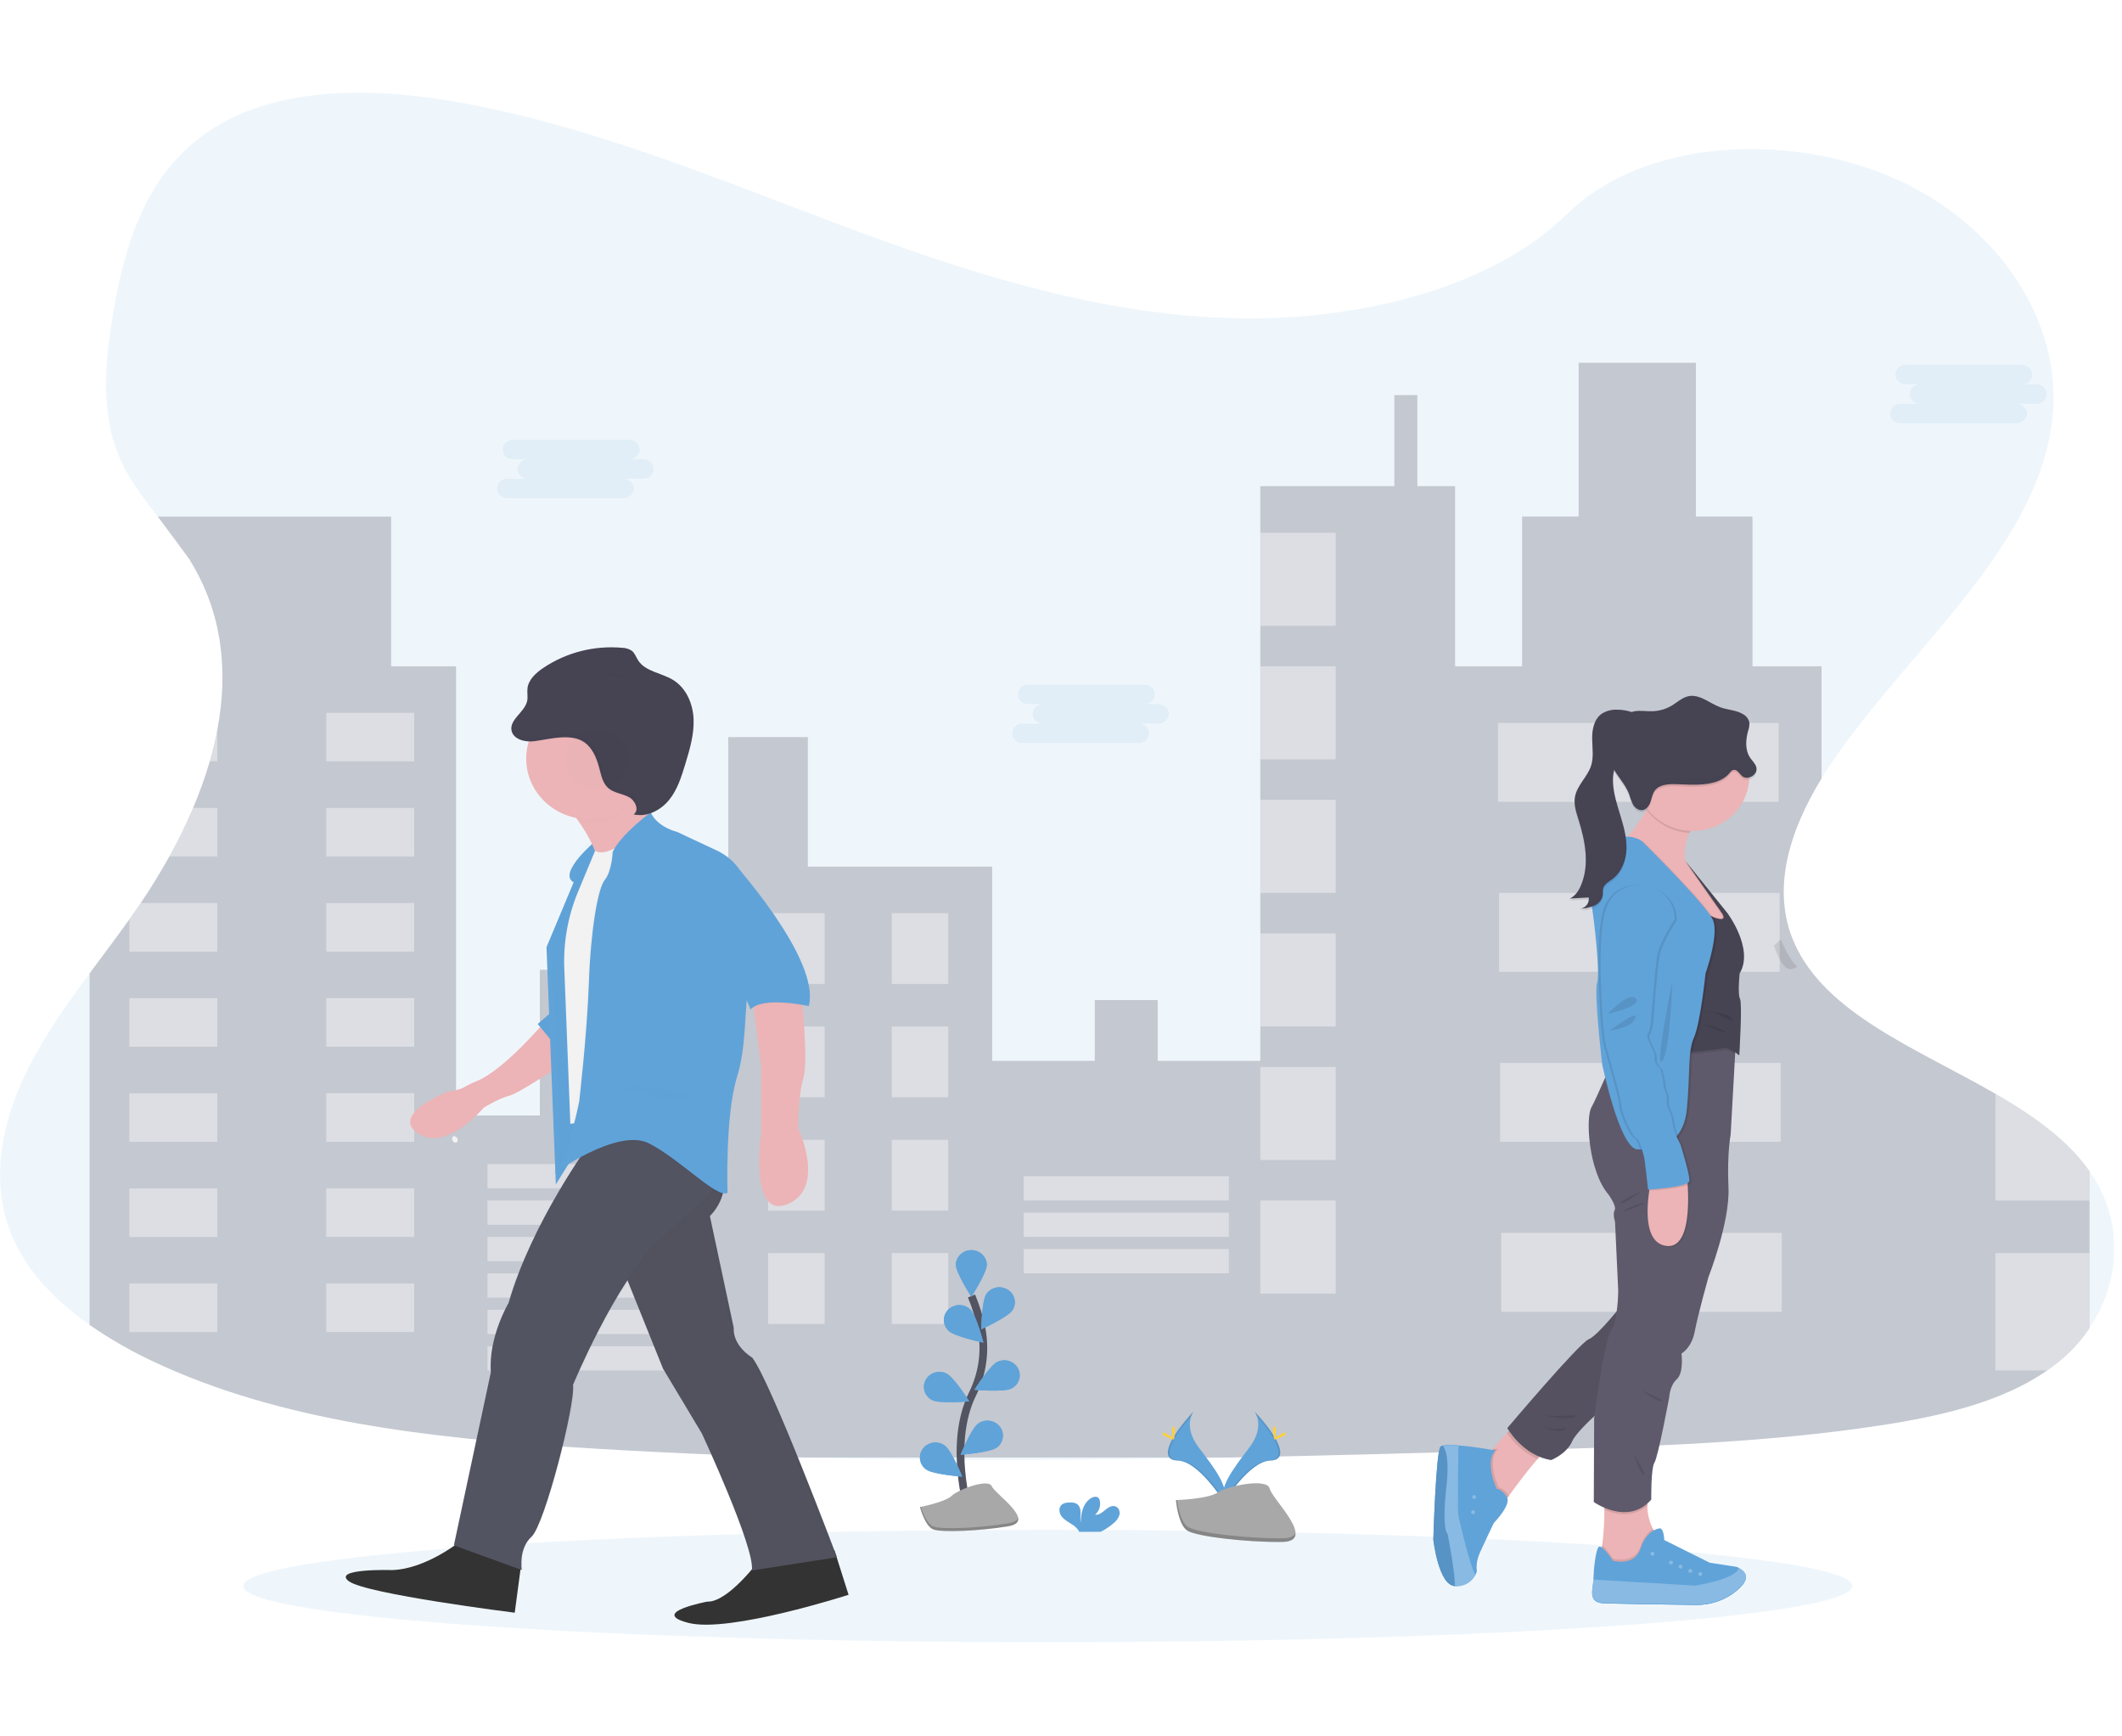 <svg width="550" height="450" viewBox="0 0 550 450" fill="none" xmlns="http://www.w3.org/2000/svg">
<path opacity="0.1" d="M271.576 425.603C386.745 425.603 480.108 419.081 480.108 411.036C480.108 402.991 386.745 396.469 271.576 396.469C156.406 396.469 63.043 402.991 63.043 411.036C63.043 419.081 156.406 425.603 271.576 425.603Z" fill="#60A3D9"/>
<path opacity="0.1" d="M541.597 344.164C539.326 347.543 536.538 350.57 533.33 353.143C532.447 353.848 531.531 354.533 530.601 355.173C518.689 363.439 502.739 367.071 487.244 369.425C457.161 373.993 426.45 374.883 395.868 375.754C370.121 376.495 344.359 377.236 318.601 377.728C281.785 378.441 244.965 378.654 208.206 377.728C188.113 377.218 168.035 376.319 147.973 375.031C110.75 372.571 72.567 368.225 40.163 353.046C34.233 350.308 28.567 347.068 23.23 343.363C14.43 337.168 7.184 329.671 3.309 320.794C-2.926 306.523 0.369 290.488 7.49 276.495C11.806 268.035 17.413 260.112 23.23 252.259C26.673 247.597 30.193 242.964 33.54 238.261C33.89 237.798 34.231 237.302 34.566 236.82C35.214 235.894 35.857 234.967 36.485 234.041C39.113 230.135 41.602 226.104 43.884 221.994C46.16 217.894 48.217 213.685 50.047 209.382C51.725 205.451 53.166 201.428 54.363 197.336C55.159 194.579 55.83 191.813 56.348 189.047C59.182 173.984 57.686 158.931 49.294 145.304C49.212 145.17 49.126 145.026 49.04 144.892L48.934 144.73C46.565 140.972 43.707 137.432 40.897 133.878C37.54 129.616 34.236 125.325 31.91 120.632C25.791 108.229 27.114 94.282 29.339 81.036C32.308 63.429 37.832 44.433 54.938 33.457C72.706 22.031 97.931 22.61 119.986 26.697C154.256 33.031 185.902 46.314 217.855 58.3C249.808 70.287 283.262 81.249 318.395 82.421C349.418 83.464 385.601 75.68 406.188 55.432C426.186 35.773 463.779 34.277 490.884 46.166C516.742 57.494 533.464 81.476 532.208 105.421C530.376 140.295 495.588 167.043 474.833 197.558C473.903 198.92 472.996 200.315 472.133 201.728C463.98 215.039 458.959 230.325 464.973 244.183C473.039 262.748 496.989 271.806 517.188 283.468C526.942 289.098 535.843 295.339 541.597 303.567C541.813 303.864 542.01 304.156 542.207 304.448C550.326 316.587 549.712 332.09 541.597 344.164Z" fill="#60A3D9"/>
<path opacity="0.3" d="M36.48 234.031C39.108 230.125 41.597 226.094 43.88 221.984C46.157 217.888 48.215 213.682 50.047 209.382C51.726 205.45 53.167 201.428 54.363 197.335C55.159 194.579 55.831 191.813 56.349 189.046C59.183 173.984 57.687 158.93 49.294 145.304C49.213 145.169 49.126 145.026 49.04 144.891L40.888 133.878H101.384V172.686H118.212V289.097H139.927V251.336H165.981V289.097H187.681V224.588H188.765V191.025H209.386V224.588H257.156V274.933H283.757V259.18H300.062V274.933H326.658V125.992H361.398V102.39H367.368V125.992H377.137V172.668H394.512V133.86H409.167V94.013H439.562V133.86H454.222V172.668H472.133V201.723C463.981 215.035 458.96 230.32 464.974 244.178C473.04 262.743 496.989 271.801 517.188 283.463C526.943 289.097 535.843 295.338 541.598 303.567V344.178C539.325 347.551 536.538 350.574 533.33 353.143C532.448 353.847 531.532 354.533 530.602 355.173C518.689 363.438 502.739 367.071 487.244 369.424C457.162 373.993 426.45 374.882 395.869 375.753C370.121 376.495 344.359 377.236 318.602 377.727H208.197C188.103 377.218 168.026 376.319 147.964 375.031C110.74 372.57 72.558 368.224 40.154 353.046C34.224 350.308 28.558 347.067 23.221 343.362V252.258C26.664 247.597 30.184 242.964 33.531 238.261L36.48 234.031Z" fill="#5E5A6B"/>
<path opacity="0.4" d="M56.329 189.028V197.317H54.363C55.14 194.56 55.802 191.794 56.329 189.028Z" fill="white"/>
<path opacity="0.4" d="M84.556 197.317H107.355V184.728H84.556V197.317Z" fill="white"/>
<path opacity="0.4" d="M56.33 209.382V221.966H43.861C46.144 217.876 48.208 213.676 50.047 209.382H56.33Z" fill="white"/>
<path opacity="0.4" d="M84.556 221.966H107.355V209.377H84.556V221.966Z" fill="white"/>
<path opacity="0.4" d="M36.48 234.026H56.329V246.615H33.531V238.261L36.48 234.026Z" fill="white"/>
<path opacity="0.4" d="M84.556 246.615H107.355V234.026H84.556V246.615Z" fill="white"/>
<path opacity="0.4" d="M56.329 258.68H33.531V271.269H56.329V258.68Z" fill="white"/>
<path opacity="0.4" d="M84.556 271.264H107.355V258.675H84.556V271.264Z" fill="white"/>
<path opacity="0.4" d="M56.329 283.329H33.531V295.918H56.329V283.329Z" fill="white"/>
<path opacity="0.4" d="M84.556 295.913H107.355V283.324H84.556V295.913Z" fill="white"/>
<path opacity="0.4" d="M56.329 307.978H33.531V320.567H56.329V307.978Z" fill="white"/>
<path opacity="0.4" d="M84.556 320.562H107.355V307.973H84.556V320.562Z" fill="white"/>
<path opacity="0.4" d="M56.329 332.627H33.531V345.216H56.329V332.627Z" fill="white"/>
<path opacity="0.4" d="M84.556 345.211H107.355V332.622H84.556V345.211Z" fill="white"/>
<path opacity="0.4" d="M179.553 301.681H126.355V307.973H179.553V301.681Z" fill="white"/>
<path opacity="0.4" d="M179.553 311.124H126.355V317.416H179.553V311.124Z" fill="white"/>
<path opacity="0.4" d="M179.553 320.562H126.355V326.854H179.553V320.562Z" fill="white"/>
<path opacity="0.4" d="M318.515 304.832H265.318V311.124H318.515V304.832Z" fill="white"/>
<path opacity="0.4" d="M318.515 314.27H265.318V320.562H318.515V314.27Z" fill="white"/>
<path opacity="0.4" d="M318.515 323.708H265.318V330H318.515V323.708Z" fill="white"/>
<path opacity="0.4" d="M179.553 330.005H126.355V336.297H179.553V330.005Z" fill="white"/>
<path opacity="0.4" d="M179.553 339.443H126.355V345.734H179.553V339.443Z" fill="white"/>
<path opacity="0.4" d="M179.553 348.885H126.355V355.177H179.553V348.885Z" fill="white"/>
<path opacity="0.4" d="M213.745 236.653H199.09V255.01H213.745V236.653Z" fill="white"/>
<path opacity="0.4" d="M231.12 255.006H245.775V236.649H231.12V255.006Z" fill="white"/>
<path opacity="0.4" d="M213.745 266.019H199.09V284.376H213.745V266.019Z" fill="white"/>
<path opacity="0.4" d="M231.12 284.376H245.775V266.019H231.12V284.376Z" fill="white"/>
<path opacity="0.4" d="M213.745 295.389H199.09V313.746H213.745V295.389Z" fill="white"/>
<path opacity="0.4" d="M231.12 313.746H245.775V295.389H231.12V313.746Z" fill="white"/>
<path opacity="0.4" d="M213.745 324.76H199.09V343.117H213.745V324.76Z" fill="white"/>
<path opacity="0.4" d="M231.12 343.117H245.775V324.76H231.12V343.117Z" fill="white"/>
<path opacity="0.4" d="M346.196 138.057H326.654V162.183H346.196V138.057Z" fill="white"/>
<path opacity="0.4" d="M346.196 172.668H326.654V196.793H346.196V172.668Z" fill="white"/>
<path opacity="0.4" d="M346.196 207.283H326.654V231.409H346.196V207.283Z" fill="white"/>
<path opacity="0.4" d="M346.196 241.898H326.654V266.024H346.196V241.898Z" fill="white"/>
<path opacity="0.4" d="M346.196 276.509H326.654V300.634H346.196V276.509Z" fill="white"/>
<path opacity="0.4" d="M346.196 311.124H326.654V335.249H346.196V311.124Z" fill="white"/>
<path opacity="0.4" d="M461.008 187.355H388.268V207.807H461.008V187.355Z" fill="white"/>
<path opacity="0.4" d="M461.276 231.409H388.536V251.86H461.276V231.409Z" fill="white"/>
<path opacity="0.4" d="M461.549 275.462H388.81V295.913H461.549V275.462Z" fill="white"/>
<path opacity="0.4" d="M461.818 319.515H389.078V339.966H461.818V319.515Z" fill="white"/>
<path opacity="0.4" d="M49.275 144.873V145.285C49.193 145.151 49.107 145.007 49.021 144.873H49.275Z" fill="white"/>
<path opacity="0.4" d="M541.598 303.567V311.138H517.188V283.477C526.942 289.097 535.843 295.338 541.598 303.567Z" fill="white"/>
<path opacity="0.4" d="M541.598 324.76V344.164C539.326 347.542 536.539 350.57 533.33 353.143C532.448 353.847 531.532 354.533 530.602 355.173H517.174V324.76H541.598Z" fill="white"/>
<path opacity="0.1" d="M166.897 119.01H163.161C163.854 119.01 164.519 118.744 165.009 118.27C165.499 117.797 165.775 117.154 165.775 116.485C165.775 115.815 165.499 115.173 165.009 114.699C164.519 114.226 163.854 113.96 163.161 113.96H132.906C132.212 113.96 131.548 114.226 131.057 114.699C130.567 115.173 130.292 115.815 130.292 116.485C130.292 117.154 130.567 117.797 131.057 118.27C131.548 118.744 132.212 119.01 132.906 119.01H136.641C135.967 119.038 135.33 119.316 134.863 119.787C134.396 120.258 134.135 120.885 134.135 121.537C134.135 122.19 134.396 122.817 134.863 123.287C135.33 123.758 135.967 124.037 136.641 124.065H131.414C130.721 124.065 130.056 124.331 129.566 124.804C129.076 125.278 128.801 125.92 128.801 126.59C128.801 127.26 129.076 127.902 129.566 128.375C130.056 128.849 130.721 129.115 131.414 129.115H161.665C162.358 129.115 163.023 128.849 163.513 128.375C164.003 127.902 164.279 127.26 164.279 126.59C164.279 125.92 164.003 125.278 163.513 124.804C163.023 124.331 162.358 124.065 161.665 124.065H166.897C167.571 124.037 168.209 123.758 168.676 123.287C169.143 122.817 169.403 122.19 169.403 121.537C169.403 120.885 169.143 120.258 168.676 119.787C168.209 119.316 167.571 119.038 166.897 119.01Z" fill="#60A3D9"/>
<path opacity="0.1" d="M300.431 182.467H296.695C297.388 182.467 298.053 182.201 298.543 181.728C299.033 181.254 299.309 180.612 299.309 179.942C299.309 179.272 299.033 178.63 298.543 178.157C298.053 177.683 297.388 177.417 296.695 177.417H266.44C265.746 177.417 265.082 177.683 264.591 178.157C264.101 178.63 263.826 179.272 263.826 179.942C263.826 180.612 264.101 181.254 264.591 181.728C265.082 182.201 265.746 182.467 266.44 182.467H270.166C269.491 182.495 268.854 182.774 268.387 183.245C267.92 183.716 267.659 184.343 267.659 184.995C267.659 185.647 267.92 186.274 268.387 186.745C268.854 187.216 269.491 187.494 270.166 187.522H264.939C264.595 187.522 264.255 187.587 263.938 187.714C263.621 187.841 263.333 188.027 263.09 188.262C262.848 188.496 262.655 188.775 262.524 189.081C262.393 189.387 262.325 189.716 262.325 190.047C262.325 190.379 262.393 190.707 262.524 191.014C262.655 191.32 262.848 191.598 263.09 191.833C263.333 192.067 263.621 192.253 263.938 192.38C264.255 192.507 264.595 192.572 264.939 192.572H295.199C295.892 192.572 296.557 192.306 297.047 191.833C297.537 191.359 297.813 190.717 297.813 190.047C297.813 189.378 297.537 188.735 297.047 188.262C296.557 187.788 295.892 187.522 295.199 187.522H300.431C301.105 187.494 301.743 187.216 302.21 186.745C302.677 186.274 302.937 185.647 302.937 184.995C302.937 184.343 302.677 183.716 302.21 183.245C301.743 182.774 301.105 182.495 300.431 182.467Z" fill="#60A3D9"/>
<path opacity="0.1" d="M527.873 99.606H524.137C524.83 99.606 525.495 99.34 525.985 98.866C526.475 98.393 526.751 97.75 526.751 97.081C526.751 96.411 526.475 95.769 525.985 95.295C525.495 94.822 524.83 94.555 524.137 94.555H493.882C493.188 94.555 492.524 94.822 492.034 95.295C491.543 95.769 491.268 96.411 491.268 97.081C491.268 97.75 491.543 98.393 492.034 98.866C492.524 99.34 493.188 99.606 493.882 99.606H497.617C496.924 99.606 496.259 99.872 495.769 100.345C495.279 100.819 495.004 101.461 495.004 102.131C495.004 102.801 495.279 103.443 495.769 103.916C496.259 104.39 496.924 104.656 497.617 104.656H492.39C491.716 104.684 491.079 104.962 490.612 105.433C490.144 105.904 489.884 106.531 489.884 107.183C489.884 107.836 490.144 108.463 490.612 108.934C491.079 109.405 491.716 109.683 492.39 109.711H522.641C522.994 109.726 523.346 109.671 523.677 109.551C524.007 109.43 524.309 109.246 524.564 109.01C524.82 108.774 525.023 108.49 525.161 108.177C525.3 107.863 525.371 107.525 525.371 107.183C525.371 106.842 525.3 106.504 525.161 106.19C525.023 105.876 524.82 105.593 524.564 105.357C524.309 105.121 524.007 104.937 523.677 104.816C523.346 104.696 522.994 104.641 522.641 104.656H527.873C528.566 104.656 529.231 104.39 529.721 103.916C530.211 103.443 530.487 102.801 530.487 102.131C530.487 101.461 530.211 100.819 529.721 100.345C529.231 99.872 528.566 99.606 527.873 99.606Z" fill="#60A3D9"/>
<path d="M429.86 398.484L421.108 407.612C421.108 407.612 413.008 407.7 414.595 403.382C414.907 402.447 415.132 401.487 415.267 400.514C415.668 397.44 415.859 394.345 415.837 391.247C415.837 389.222 415.804 387.805 415.804 387.805C415.804 387.805 428.555 382.407 427.251 388.027C427.083 388.743 426.993 389.475 426.982 390.209C426.973 392.29 427.466 394.344 428.421 396.209C428.823 397.011 429.305 397.773 429.86 398.484Z" fill="#ECB4B6"/>
<path opacity="0.1" d="M429.86 398.484L421.108 407.612C421.108 407.612 413.008 407.7 414.595 403.382C414.907 402.447 415.132 401.487 415.267 400.514C416.422 401.375 418.087 403.924 418.087 403.924C418.087 403.924 423.669 405.499 425.203 400.778C426.066 398.137 427.419 396.83 428.45 396.191C428.842 396.998 429.314 397.766 429.86 398.484Z" fill="black"/>
<path d="M450.16 412.231C447.196 414.687 443.402 416.006 439.499 415.938C432.282 415.836 418.791 415.632 415.66 415.507C411.469 415.331 412.859 411.875 412.994 409.484C412.994 409.4 412.994 409.322 412.994 409.243C413.042 406.861 413.555 401.691 414.375 400.903C415.195 400.115 418.072 404.498 418.072 404.498C418.072 404.498 423.654 406.074 425.189 401.352C426.723 396.631 429.86 396.145 429.86 396.145C431.298 395.551 431.351 399.11 431.351 399.11L443.172 405.003L450.107 406.06C450.332 406.157 450.534 406.259 450.726 406.356C453.838 408.034 452.457 410.313 450.16 412.231Z" fill="#60A3D9"/>
<path opacity="0.25" d="M428.316 403.159C428.599 403.159 428.829 402.937 428.829 402.664C428.829 402.39 428.599 402.168 428.316 402.168C428.032 402.168 427.803 402.39 427.803 402.664C427.803 402.937 428.032 403.159 428.316 403.159Z" fill="white"/>
<path opacity="0.25" d="M433.111 405.453C433.395 405.453 433.624 405.231 433.624 404.957C433.624 404.683 433.395 404.461 433.111 404.461C432.828 404.461 432.598 404.683 432.598 404.957C432.598 405.231 432.828 405.453 433.111 405.453Z" fill="white"/>
<path opacity="0.25" d="M435.582 406.523C435.865 406.523 436.095 406.301 436.095 406.027C436.095 405.754 435.865 405.532 435.582 405.532C435.298 405.532 435.068 405.754 435.068 406.027C435.068 406.301 435.298 406.523 435.582 406.523Z" fill="white"/>
<path opacity="0.25" d="M440.698 408.423C440.982 408.423 441.211 408.201 441.211 407.927C441.211 407.653 440.982 407.431 440.698 407.431C440.415 407.431 440.185 407.653 440.185 407.927C440.185 408.201 440.415 408.423 440.698 408.423Z" fill="white"/>
<path opacity="0.25" d="M438.094 407.612C438.378 407.612 438.607 407.39 438.607 407.116C438.607 406.842 438.378 406.62 438.094 406.62C437.811 406.62 437.581 406.842 437.581 407.116C437.581 407.39 437.811 407.612 438.094 407.612Z" fill="white"/>
<path d="M450.16 412.231C447.196 414.687 443.402 416.006 439.499 415.938C432.282 415.836 418.791 415.632 415.66 415.507C411.469 415.331 412.859 411.874 412.994 409.484L439.302 411.059C439.302 411.059 450.078 409.479 450.721 406.379C453.838 408.033 452.457 410.313 450.16 412.231Z" fill="#60A3D9"/>
<path opacity="0.25" d="M450.16 412.129C447.192 414.575 443.399 415.884 439.499 415.808C432.282 415.706 418.791 415.507 415.66 415.377C411.469 415.201 412.859 411.745 412.994 409.354L439.302 410.925C439.302 410.925 450.078 409.345 450.721 406.245C453.838 407.932 452.457 410.211 450.16 412.129Z" fill="white"/>
<path d="M401.182 375.55C400.213 376.311 399.328 377.166 398.54 378.102C395.931 381.035 392.703 385.423 391.102 387.642C390.483 388.504 390.104 389.032 390.104 389.032L386.613 388.532C386.613 388.532 382.844 382.972 382.892 382.824C382.94 382.676 385.87 376.708 385.87 376.708L387.006 375.424L390.584 371.384L392.2 369.559C392.2 369.559 404.347 373.344 401.182 375.55Z" fill="#ECB4B6"/>
<path opacity="0.1" d="M391.102 387.643C390.483 388.504 390.104 389.033 390.104 389.033L386.613 388.532C386.613 388.532 382.844 382.972 382.892 382.824C382.94 382.676 385.87 376.708 385.87 376.708L387.006 375.425L387.38 375.489H388.263C385.146 378.635 388.498 385.562 388.498 385.562C388.498 385.562 389.946 385.701 391.102 387.643Z" fill="black"/>
<path d="M387.179 394.699C387.179 394.699 384.848 399.555 383.592 402.344C382.335 405.133 382.801 407.158 382.801 407.158C382.712 407.519 382.578 407.869 382.403 408.2C381.955 409.057 381.276 409.781 380.436 410.294C379.597 410.807 378.629 411.091 377.636 411.115C377.561 411.122 377.485 411.122 377.41 411.115C373.185 411.008 371.833 399.105 371.833 399.105C371.833 399.105 372.48 376.444 373.694 375.012C373.859 374.848 374.074 374.738 374.308 374.697C375.541 374.491 376.8 374.458 378.043 374.6C381.88 374.864 386.819 375.777 386.819 375.777H387.702C384.585 378.923 387.932 385.849 387.932 385.849C387.932 385.849 389.423 385.984 390.589 388.008C391.754 390.033 387.179 394.699 387.179 394.699Z" fill="#60A3D9"/>
<path opacity="0.25" d="M382.072 388.453C382.355 388.453 382.585 388.231 382.585 387.958C382.585 387.684 382.355 387.462 382.072 387.462C381.788 387.462 381.559 387.684 381.559 387.958C381.559 388.231 381.788 388.453 382.072 388.453Z" fill="white"/>
<path opacity="0.25" d="M381.817 392.378C382.101 392.378 382.33 392.156 382.33 391.882C382.33 391.608 382.101 391.386 381.817 391.386C381.534 391.386 381.304 391.608 381.304 391.882C381.304 392.156 381.534 392.378 381.817 392.378Z" fill="white"/>
<path d="M382.072 408.117C381.496 409.215 380.153 410.823 377.305 411.031H377.108C372.864 410.925 371.512 399.022 371.512 399.022C371.512 399.022 372.164 376.36 373.372 374.929C373.539 374.765 373.753 374.655 373.986 374.614C375.222 374.408 376.482 374.375 377.727 374.516C377.655 378.584 377.458 391.465 377.727 392.744C377.995 394.022 380.384 404.688 382.072 408.117Z" fill="#60A3D9"/>
<path opacity="0.25" d="M382.383 408.2C381.936 409.058 381.257 409.781 380.417 410.295C379.578 410.808 378.61 411.091 377.616 411.115C377.541 411.122 377.466 411.122 377.391 411.115C373.147 411.008 371.799 399.105 371.799 399.105C371.799 399.105 372.452 376.444 373.66 375.012C373.826 374.849 374.041 374.739 374.274 374.697C375.509 374.491 376.769 374.458 378.014 374.6C377.943 378.668 377.741 391.548 378.014 392.827C378.288 394.106 380.69 404.772 382.383 408.2Z" fill="white"/>
<path d="M377.108 411.031C372.864 410.925 371.512 399.022 371.512 399.022C371.512 399.022 372.164 376.361 373.372 374.929C373.539 374.765 373.753 374.655 373.986 374.614C374.878 375.893 375.66 378.723 374.945 384.955C373.622 396.761 375.219 397.502 375.219 397.502C375.219 397.502 377.18 407.51 377.108 411.031Z" fill="#60A3D9"/>
<path opacity="0.1" d="M377.051 411.031C372.792 410.925 371.454 399.013 371.454 399.013C371.454 399.013 372.106 376.351 373.315 374.92C373.481 374.756 373.695 374.646 373.929 374.604C374.821 375.883 375.598 378.714 374.888 384.946C373.564 396.752 375.161 397.493 375.161 397.493C375.161 397.493 377.147 407.51 377.051 411.031Z" fill="black"/>
<path opacity="0.1" d="M465.909 250.521C465.353 250.854 464.736 251.081 464.091 251.188C461.693 251.253 459.775 245.049 459.775 245.049C459.775 245.049 460.451 244.386 461.525 243.46C462.269 245.155 464.412 249.682 465.909 250.521Z" fill="black"/>
<path opacity="0.1" d="M401.182 375.55C400.213 376.311 399.328 377.166 398.54 378.103C394.334 376.397 391.615 372.923 390.584 371.394L392.2 369.568C392.2 369.568 404.347 373.344 401.182 375.55Z" fill="black"/>
<path d="M421.103 337.279C421.103 337.279 414.274 346.082 411.78 347.083C409.287 348.084 390.68 370.106 390.68 370.106C390.68 370.106 394.67 377.236 402.045 378.381C402.045 378.381 406.05 376.852 407.536 373.437C409.023 370.022 420.748 360.394 420.748 360.394L421.103 337.279Z" fill="#5E5A6B"/>
<path opacity="0.1" d="M421.103 337.279C421.103 337.279 414.274 346.082 411.78 347.083C409.287 348.084 390.68 370.106 390.68 370.106C390.68 370.106 394.67 377.236 402.045 378.381C402.045 378.381 406.05 376.852 407.536 373.437C409.023 370.022 420.748 360.394 420.748 360.394L421.103 337.279Z" fill="black"/>
<path opacity="0.1" d="M400.415 366.802C402.487 367.015 404.577 367.015 406.649 366.802C410.332 366.464 407.537 368.623 400.415 366.802Z" fill="black"/>
<path opacity="0.1" d="M398.741 369.095C398.741 369.095 403.628 371.792 405.513 370.444C407.397 369.095 403.695 371.746 398.741 369.095Z" fill="black"/>
<path opacity="0.1" d="M427.246 388.05C427.081 388.759 426.993 389.483 426.983 390.209C423.208 393.518 418.667 392.498 415.828 391.289C415.828 389.264 415.794 387.846 415.794 387.846C415.794 387.846 428.551 382.43 427.246 388.05Z" fill="black"/>
<path d="M449.867 270.726L449.728 273.215L448.563 294.111C448.563 294.111 447.604 298.786 448.002 307.779C448.4 316.772 442.808 330.982 442.808 330.982C442.808 330.982 440.108 340.61 439.269 345.016C438.43 349.423 435.826 350.771 435.826 350.771C435.826 350.771 436.478 355.719 434.617 357.424C432.756 359.129 432.665 362.011 432.665 362.011C432.665 362.011 429.788 377.482 428.829 379.011C427.87 380.54 427.989 388.634 427.989 388.634C421.937 395.561 413.094 389.264 413.094 389.264L413.185 367.59C413.185 367.59 415.703 347.625 417.564 344.836C419.424 342.046 419.424 334.402 419.424 334.402L418.595 316.596C418.595 316.596 417.933 314.705 418.504 313.626C419.074 312.546 416.912 309.59 416.912 309.59C411.699 303.474 410.955 289.714 412.466 287.012C413.977 284.311 418.504 273.525 418.504 273.525L424.738 270.013L435.993 270.337L449.867 270.726Z" fill="#5E5A6B"/>
<path opacity="0.1" d="M423.386 376.717C423.386 376.717 424.858 381.642 426.043 382.18C427.227 382.717 423.386 376.717 423.386 376.717Z" fill="black"/>
<path opacity="0.1" d="M425.41 360.325C425.41 360.325 429.246 363.234 430.824 363.225C432.402 363.216 425.41 360.325 425.41 360.325Z" fill="black"/>
<path d="M448.381 238.572V244.507L444.324 242.82L440.281 241.134L431.486 232.771C431.486 232.771 424.527 228.401 420.801 224.431C418.672 222.16 417.598 220.015 419.478 218.871C420.383 218.295 421.201 217.601 421.909 216.809C423.782 214.678 425.411 212.357 426.767 209.887L426.94 209.586C428.752 206.37 429.947 203.627 429.947 203.627C429.947 203.627 435.049 205.207 438.334 207.445C438.598 207.621 438.847 207.807 439.087 207.997C440.919 209.447 441.825 211.124 440.142 212.801C439.707 213.236 439.304 213.7 438.938 214.191C438.666 214.554 438.417 214.933 438.195 215.326C438.094 215.502 437.998 215.679 437.907 215.85C436.777 218.084 436.387 220.599 436.79 223.055L448.381 238.572Z" fill="#ECB4B6"/>
<path opacity="0.1" d="M440.142 212.806C439.706 213.241 439.304 213.705 438.938 214.196C438.665 214.559 438.417 214.938 438.195 215.331C438.094 215.507 437.998 215.683 437.907 215.855C435.755 215.74 433.656 215.167 431.76 214.177C429.864 213.187 428.218 211.804 426.939 210.128C426.875 210.051 426.818 209.972 426.767 209.892L426.939 209.59C428.752 206.375 429.946 203.632 429.946 203.632C429.946 203.632 435.049 205.212 438.334 207.45C438.597 207.626 438.847 207.811 439.087 208.001C440.918 209.451 441.849 211.129 440.142 212.806Z" fill="black"/>
<path d="M453.392 201.172C453.396 203.033 453.019 204.876 452.283 206.596C451.547 208.315 450.468 209.878 449.106 211.194C447.744 212.51 446.126 213.553 444.346 214.264C442.566 214.974 440.658 215.339 438.732 215.336H438.67C438.512 215.336 438.349 215.336 438.19 215.336C435.385 215.236 432.668 214.359 430.362 212.811C428.057 211.263 426.261 209.108 425.186 206.601C424.112 204.095 423.805 201.344 424.302 198.674C424.799 196.004 426.079 193.529 427.99 191.541C429.9 189.554 432.362 188.139 435.081 187.463C437.8 186.788 440.663 186.881 443.329 187.732C445.995 188.583 448.352 190.156 450.12 192.263C451.887 194.37 452.992 196.924 453.301 199.62C453.361 200.135 453.391 200.653 453.392 201.172Z" fill="#ECB4B6"/>
<path opacity="0.1" d="M440.655 236.19C440.655 236.19 448.04 240.216 446.146 236.82L436.511 223.059L447.45 236.639C447.45 236.639 454.433 245.906 450.615 252.286C450.615 252.286 450.054 257.596 450.706 258.851C451.359 260.107 450.519 273.516 450.519 273.516C450.519 273.516 447.915 271.199 446.52 271.625C445.124 272.052 435.255 272.886 435.255 272.886L440.655 236.19Z" fill="black"/>
<path opacity="0.1" d="M449.867 270.726L449.728 273.215C448.846 272.594 447.613 271.899 446.798 272.163C445.403 272.626 435.533 273.423 435.533 273.423L435.989 270.328L449.867 270.726Z" fill="black"/>
<path d="M440.933 236.19C440.933 236.19 448.318 240.216 446.424 236.82L436.79 223.059L447.728 236.639C447.728 236.639 454.711 245.906 450.894 252.286C450.894 252.286 450.337 257.596 450.985 258.851C451.632 260.107 450.802 273.516 450.802 273.516C450.802 273.516 448.194 271.199 446.798 271.625C445.403 272.052 435.533 272.886 435.533 272.886L440.933 236.19Z" fill="#464353"/>
<path opacity="0.1" d="M444.88 243.089C444.448 247.412 442.607 252.555 442.607 252.555C442.607 252.555 441.307 265.329 439.629 269.109C437.95 272.89 438.698 278.103 437.768 287.726C437.432 291.187 436.277 293.568 434.718 295.176C432.157 297.817 428.484 298.369 425.606 298.206C425.371 298.206 425.127 298.179 424.921 298.155C420.264 297.692 415.809 276.032 415.809 276.032C415.809 276.032 413.67 257.596 414.505 255.075C415.339 252.555 413.67 238.168 413.109 235.018C412.754 233.026 413.824 229.764 414.648 227.646C415.128 226.418 415.531 225.575 415.531 225.575C415.531 225.575 417.113 220.72 419.717 218.204C420.076 217.847 420.506 217.564 420.981 217.372C421.455 217.179 421.965 217.081 422.48 217.082C423.705 217.126 424.895 217.486 425.928 218.125L426.048 218.204C426.048 218.204 442.99 234.93 444.573 238.799C445.005 239.873 445.048 241.421 444.88 243.089Z" fill="black"/>
<path d="M444.324 242.82C443.892 247.143 442.051 252.286 442.051 252.286C442.051 252.286 440.746 265.06 439.073 268.836C437.399 272.612 438.113 277.829 437.212 287.453C436.876 290.918 435.72 293.3 434.162 294.908C431.596 297.549 427.928 298.1 425.05 297.938L424.369 297.887C419.713 297.423 415.258 275.763 415.258 275.763C415.258 275.763 413.119 257.322 413.958 254.807C414.797 252.291 413.119 237.9 412.562 234.749C412.207 232.757 413.272 229.495 414.102 227.373C414.581 226.15 414.979 225.306 414.979 225.306C414.979 225.306 416.562 220.451 419.171 217.93C419.53 217.575 419.959 217.294 420.432 217.102C420.906 216.91 421.415 216.812 421.928 216.814C423.155 216.857 424.347 217.217 425.381 217.856L425.501 217.93C425.501 217.93 442.444 234.661 444.022 238.525C444.444 239.628 444.492 241.152 444.324 242.82Z" fill="#60A3D9"/>
<path opacity="0.1" d="M425.343 308.664C425.343 308.664 421.506 311.967 420.173 311.833C418.84 311.699 425.343 308.664 425.343 308.664Z" fill="black"/>
<path opacity="0.1" d="M426.364 311.833C426.364 311.833 422.316 313.649 421.089 313.918C419.861 314.187 424.8 311.365 426.364 311.833Z" fill="black"/>
<path opacity="0.1" d="M442.026 262.183C442.026 262.183 448.03 262.248 448.937 264.068C449.843 265.889 443.983 261.441 442.026 262.183Z" fill="black"/>
<path opacity="0.1" d="M441.188 265.352C441.188 265.352 445.796 266.279 447.192 267.377C448.587 268.475 441.188 265.352 441.188 265.352Z" fill="black"/>
<path opacity="0.1" d="M433.442 254.357C433.442 254.357 432.886 272.635 430.824 274.998C428.762 277.361 433.442 254.357 433.442 254.357Z" fill="black"/>
<path opacity="0.1" d="M428.273 306.027C428.273 306.027 424.436 322.146 432.152 323.17C439.868 324.194 437.49 304.823 437.49 304.823L428.273 306.027Z" fill="black"/>
<path d="M427.994 305.754C427.994 305.754 424.158 321.878 431.869 322.897C439.581 323.916 437.212 304.549 437.212 304.549L427.994 305.754Z" fill="#ECB4B6"/>
<path opacity="0.1" d="M434.594 238.08C434.196 228.392 420.164 226.391 416.888 235.555C416.864 235.615 416.845 235.676 416.821 235.741C414.682 241.945 415.612 257.656 415.612 257.656C415.612 257.656 415.891 268.206 416.917 271.713C417.943 275.221 420.825 285.293 420.825 286.915C420.825 288.537 423.501 294.741 424.628 295.19C425.755 295.64 426.326 299.147 426.599 299.777C426.873 300.407 427.717 308.58 427.717 308.58C427.717 308.58 438.233 307.95 438.42 306.333C438.607 304.716 436.095 296.807 436.095 296.807C436.095 296.807 434.239 293.564 434.004 290.96C433.769 288.356 432.277 287.184 432.565 285.4C432.853 283.616 431.726 282.699 431.726 281.531C431.726 280.364 430.891 277.213 430.891 277.213C430.891 277.213 429.122 275.865 429.4 274.248C429.678 272.631 426.887 269.392 427.63 268.224C428.374 267.057 428.561 264.18 428.561 264.18C428.561 264.18 429.491 251.206 430.143 247.718C430.795 244.229 434.613 238.548 434.613 238.548C434.613 238.548 434.603 238.368 434.594 238.08Z" fill="black"/>
<path opacity="0.1" d="M434.176 294.908C431.611 297.548 427.942 298.1 425.065 297.938C424.734 296.71 424.244 295.204 423.53 294.917C422.403 294.453 419.727 288.263 419.727 286.646C419.727 285.029 416.85 274.952 415.819 271.445C414.788 267.937 414.514 257.387 414.514 257.387C414.514 257.387 413.555 241.676 415.708 235.458C415.708 235.393 415.747 235.333 415.771 235.268C419.046 226.103 433.078 228.11 433.476 237.798C433.476 238.085 433.476 238.261 433.476 238.261C433.476 238.261 429.64 243.928 429.011 247.435C428.383 250.942 427.424 263.892 427.424 263.892C427.424 263.892 427.237 266.774 426.494 267.942C425.75 269.109 428.541 272.348 428.263 273.965C427.985 275.582 429.75 276.93 429.75 276.93C429.75 276.93 430.589 280.076 430.589 281.249C430.589 282.421 431.706 283.315 431.428 285.117C431.15 286.92 432.642 288.083 432.867 290.677C433.078 292.144 433.519 293.57 434.176 294.908Z" fill="black"/>
<path d="M434.032 237.812C433.634 228.123 419.607 226.117 416.331 235.282C416.331 235.347 416.284 235.407 416.264 235.472C414.126 241.676 415.056 257.387 415.056 257.387C415.056 257.387 415.334 267.937 416.355 271.445C417.377 274.952 420.269 285.034 420.269 286.646C420.269 288.259 422.94 294.467 424.072 294.917C425.203 295.366 425.769 298.878 426.043 299.504C426.316 300.129 427.155 308.307 427.155 308.307C427.155 308.307 437.677 307.677 437.859 306.055C438.041 304.434 435.533 296.525 435.533 296.525C435.533 296.525 433.682 293.281 433.442 290.677C433.202 288.073 431.716 286.901 432.004 285.117C432.291 283.334 431.164 282.416 431.164 281.249C431.164 280.081 430.325 276.93 430.325 276.93C430.325 276.93 428.555 275.582 428.838 273.965C429.121 272.348 426.321 269.105 427.069 267.942C427.817 266.779 427.999 263.897 427.999 263.897C427.999 263.897 428.93 250.924 429.582 247.435C430.234 243.946 434.051 238.261 434.051 238.261C434.051 238.261 434.046 238.099 434.032 237.812Z" fill="#60A3D9"/>
<path opacity="0.1" d="M416.753 262.72C417.032 262.451 422.34 256.785 424.014 258.81C425.688 260.834 416.753 262.72 416.753 262.72Z" fill="black"/>
<path opacity="0.1" d="M417.243 267.103C417.449 266.904 422.547 266.7 423.803 263.934C425.059 261.168 417.243 267.103 417.243 267.103Z" fill="black"/>
<g opacity="0.1">
<path opacity="0.1" d="M411.435 217.388C411.562 217.53 411.656 217.696 411.713 217.875C411.818 217.566 411.847 217.238 411.799 216.917C411.751 216.595 411.626 216.289 411.435 216.021C411.186 215.743 410.821 215.581 410.596 215.289C410.596 215.266 410.567 215.238 410.548 215.211C410.422 215.43 410.36 215.679 410.368 215.931C410.376 216.182 410.455 216.426 410.596 216.638C410.821 216.925 411.186 217.092 411.435 217.388Z" fill="black"/>
<path opacity="0.1" d="M418.538 199.888C418.538 199.374 418.562 198.864 418.538 198.359C418.437 196.506 418.087 194.653 418.006 192.799C417.895 195.051 418.413 197.433 418.538 199.708V199.888Z" fill="black"/>
</g>
<path opacity="0.1" d="M455.234 199.439C455.027 198.471 454.207 197.762 453.642 196.937C452.232 194.884 452.452 192.169 453.109 189.788C453.351 189.138 453.454 188.448 453.411 187.758C453.317 187.323 453.131 186.911 452.863 186.549C452.596 186.187 452.253 185.882 451.858 185.655C450.126 184.557 447.906 184.543 445.964 183.848C443.139 182.838 440.583 180.35 437.639 180.952C436.027 181.281 434.79 182.486 433.399 183.334C431.862 184.27 430.094 184.793 428.278 184.849C426.753 184.895 425.213 184.608 423.712 184.849C423.442 184.895 423.178 184.965 422.921 185.057C421.644 184.637 420.303 184.431 418.955 184.446C417.632 184.416 416.33 184.768 415.214 185.456C413.186 186.846 412.644 189.51 412.677 191.905C412.711 194.301 413.128 196.77 412.366 199.05C411.407 201.89 408.759 204.054 408.222 206.991C407.858 208.988 408.539 211.004 409.148 212.945C410.893 218.505 412.049 224.676 409.733 230.056C409.143 231.418 408.261 232.766 406.855 233.392L411.776 233.109C411.829 233.445 411.813 233.788 411.729 234.118C411.645 234.447 411.494 234.758 411.286 235.032C411.077 235.306 410.815 235.537 410.514 235.712C410.213 235.888 409.879 236.005 409.531 236.056C410.772 235.98 411.992 235.709 413.143 235.254C413.717 235.023 414.225 234.66 414.621 234.196C415.018 233.733 415.293 233.183 415.42 232.595C415.516 231.951 415.372 231.279 415.56 230.658C415.881 229.588 416.998 228.999 417.933 228.314C420.331 226.507 421.473 223.462 421.564 220.52C421.655 217.578 420.849 214.687 419.986 211.861C419.123 209.034 418.197 206.194 418.068 203.252C418.012 202.176 418.115 201.098 418.375 200.051C418.552 200.37 418.749 200.685 418.955 200.977C420.144 202.729 421.535 204.392 422.264 206.366C422.521 207.301 422.868 208.212 423.3 209.085C423.808 209.919 424.738 210.61 425.741 210.475C426.743 210.341 427.472 209.294 427.803 208.312C428.134 207.329 428.282 206.259 428.891 205.421C430.061 203.836 432.402 203.692 434.416 203.753C438.66 203.882 444.515 204.503 447.844 201.353C448.477 200.755 448.803 199.842 449.762 200.064C450.644 200.264 451.138 201.654 452.083 201.964C453.627 202.478 455.584 201.088 455.234 199.439Z" fill="black"/>
<path d="M455.234 198.915C455.027 197.947 454.207 197.234 453.642 196.413C452.232 194.356 452.452 191.641 453.109 189.264C453.351 188.615 453.454 187.924 453.411 187.235C453.317 186.799 453.131 186.388 452.863 186.025C452.596 185.663 452.253 185.359 451.858 185.131C450.126 184.033 447.906 184.015 445.964 183.324C443.139 182.314 440.583 179.826 437.639 180.429C436.027 180.758 434.79 181.962 433.399 182.81C431.861 183.744 430.093 184.267 428.278 184.325C426.753 184.372 425.213 184.084 423.712 184.325C423.442 184.372 423.178 184.442 422.921 184.534C421.644 184.114 420.303 183.907 418.955 183.922C417.633 183.894 416.331 184.244 415.214 184.928C413.186 186.318 412.644 188.986 412.677 191.382C412.711 193.777 413.128 196.247 412.366 198.526C411.407 201.366 408.759 203.53 408.222 206.468C407.858 208.465 408.539 210.48 409.148 212.421C410.893 217.981 412.049 224.153 409.733 229.527C409.143 230.894 408.261 232.243 406.855 232.868L411.776 232.585C411.829 232.921 411.813 233.263 411.729 233.593C411.645 233.923 411.494 234.233 411.286 234.506C411.077 234.78 410.815 235.011 410.514 235.186C410.213 235.361 409.879 235.477 409.531 235.527C410.772 235.456 411.992 235.186 413.143 234.731C413.717 234.499 414.225 234.136 414.621 233.673C415.018 233.209 415.293 232.66 415.42 232.071C415.516 231.427 415.372 230.755 415.56 230.134C415.881 229.064 416.998 228.476 417.933 227.79C420.331 225.983 421.473 222.939 421.564 219.997C421.655 217.055 420.849 214.159 419.986 211.337C419.123 208.516 418.197 205.671 418.068 202.729C418.012 201.653 418.115 200.575 418.375 199.527C418.552 199.847 418.749 200.162 418.955 200.454C420.144 202.205 421.535 203.868 422.264 205.842C422.52 206.776 422.867 207.685 423.3 208.557C423.808 209.391 424.738 210.086 425.741 209.947C426.743 209.808 427.472 208.77 427.803 207.788C428.134 206.806 428.282 205.736 428.891 204.897C430.061 203.312 432.402 203.169 434.416 203.229C438.66 203.359 444.515 203.98 447.844 200.829C448.477 200.231 448.803 199.318 449.762 199.541C450.644 199.74 451.138 201.13 452.083 201.441C453.627 201.955 455.584 200.565 455.234 198.915Z" fill="#464353"/>
<g opacity="0.1">
<path opacity="0.1" d="M412.691 190.469C412.691 190.778 412.691 191.087 412.691 191.396C412.691 192.396 412.778 193.411 412.816 194.416C412.859 193.119 412.739 191.789 412.691 190.469Z" fill="black"/>
<path opacity="0.1" d="M411.013 221.98C411.143 218.273 410.27 214.451 409.148 210.86C408.697 209.574 408.376 208.249 408.189 206.903C407.982 208.756 408.601 210.61 409.148 212.435C410.187 215.527 410.814 218.735 411.013 221.98Z" fill="black"/>
<path opacity="0.1" d="M452.629 191.877C452.709 190.994 452.869 190.12 453.109 189.264C453.351 188.614 453.454 187.924 453.411 187.235C453.391 187.114 453.361 186.994 453.32 186.878C453.262 187.151 453.186 187.42 453.109 187.689C452.702 189.048 452.54 190.465 452.629 191.877Z" fill="black"/>
<path opacity="0.1" d="M411.79 231.033L408.817 231.2C408.336 231.921 407.664 232.503 406.87 232.886L411.512 232.622C411.791 232.139 411.889 231.578 411.79 231.033Z" fill="black"/>
<path opacity="0.1" d="M455.104 198.508C454.85 199.046 454.406 199.479 453.852 199.729C453.297 199.98 452.668 200.031 452.078 199.874C451.119 199.564 450.639 198.174 449.757 197.975C448.798 197.752 448.472 198.67 447.839 199.267C444.515 202.413 438.66 201.793 434.411 201.663C432.397 201.603 430.057 201.746 428.886 203.331C428.263 204.169 428.124 205.244 427.798 206.227C427.472 207.209 426.791 208.228 425.736 208.386C424.681 208.543 423.817 207.844 423.295 206.996C422.864 206.123 422.517 205.214 422.259 204.281C421.53 202.307 420.139 200.639 418.95 198.888C418.744 198.591 418.547 198.276 418.37 197.961C418.11 199.01 418.007 200.09 418.063 201.167C418.063 201.241 418.063 201.32 418.063 201.394C418.101 200.769 418.197 200.149 418.35 199.541C418.528 199.861 418.725 200.176 418.931 200.467C420.12 202.219 421.511 203.882 422.24 205.856C422.496 206.79 422.843 207.699 423.276 208.571C423.784 209.405 424.714 210.1 425.717 209.961C426.719 209.822 427.448 208.784 427.779 207.802C428.11 206.82 428.258 205.749 428.867 204.911C430.037 203.326 432.378 203.183 434.392 203.243C438.636 203.373 444.491 203.993 447.82 200.843C448.453 200.245 448.779 199.332 449.738 199.555C450.62 199.754 451.114 201.144 452.059 201.454C453.608 201.959 455.564 200.569 455.214 198.92C455.187 198.78 455.15 198.643 455.104 198.508Z" fill="black"/>
<path opacity="0.1" d="M417.947 226.233C417.036 226.919 415.895 227.507 415.574 228.578C415.386 229.203 415.53 229.87 415.434 230.514C415.307 231.104 415.033 231.654 414.636 232.118C414.24 232.583 413.732 232.946 413.157 233.178C412.703 233.38 412.229 233.535 411.742 233.642C411.609 234.132 411.33 234.574 410.939 234.912C410.549 235.251 410.064 235.471 409.545 235.546C410.786 235.474 412.006 235.205 413.157 234.749C413.731 234.518 414.239 234.154 414.635 233.691C415.032 233.228 415.307 232.678 415.434 232.09C415.53 231.446 415.386 230.774 415.574 230.153C415.895 229.083 417.012 228.494 417.947 227.808C420.345 226.001 421.487 222.957 421.578 220.015C421.578 219.575 421.578 219.14 421.578 218.704C421.405 221.558 420.268 224.482 417.947 226.233Z" fill="black"/>
</g>
<path d="M142.852 302.599C142.463 302.863 142.252 303.016 142.252 303.016C142.473 302.906 142.675 302.766 142.852 302.599Z" fill="url(#paint0_linear)"/>
<path d="M143.322 303.044L142.722 303.465C142.943 303.354 143.145 303.212 143.322 303.044Z" fill="url(#paint1_linear)"/>
<path d="M143.322 302.599C142.933 302.863 142.722 303.016 142.722 303.016C142.942 302.906 143.144 302.766 143.322 302.599Z" fill="url(#paint2_linear)"/>
<path d="M197.037 404.021C197.037 404.021 188.799 415.298 183.308 415.076C183.308 415.076 167.962 417.949 178.512 420.604C189.062 423.258 219.941 413.306 219.941 413.306L216.268 401.723L197.037 404.021Z" fill="#333333"/>
<path d="M160.188 325.742L171.856 354.709L181.927 371.514C181.927 371.514 195.776 401.255 194.875 407.005L216.935 403.576C216.935 403.576 199.771 358.027 194.966 351.837C194.966 351.837 189.93 348.959 190.17 344.094L183.993 315.15C183.993 315.15 190.002 309.549 186.645 302.529C186.467 302.157 186.268 301.793 186.051 301.44C181.476 293.925 164.082 298.123 164.082 298.123L160.188 325.742Z" fill="#535461"/>
<path opacity="0.03" d="M160.188 325.742L171.856 354.709L181.927 371.514C181.927 371.514 195.776 401.255 194.875 407.005L216.935 403.576C216.935 403.576 199.771 358.027 194.966 351.837C194.966 351.837 189.93 348.959 190.17 344.094L183.993 315.15C183.993 315.15 190.002 309.549 186.645 302.529C186.467 302.157 186.268 301.793 186.051 301.44C181.476 293.925 164.082 298.123 164.082 298.123L160.188 325.742Z" fill="black"/>
<g opacity="0.1">
<path opacity="0.1" d="M194.98 351.837C194.98 351.837 189.945 348.959 190.185 344.094L183.993 315.15C183.993 315.15 190.002 309.549 186.645 302.529C186.467 302.157 186.269 301.793 186.051 301.44C183.83 297.794 178.598 296.904 173.793 296.955C178.402 296.997 183.25 297.97 185.365 301.44C185.583 301.792 185.78 302.156 185.955 302.529C189.312 309.549 183.308 315.15 183.308 315.15L189.484 344.118C189.259 348.982 194.28 351.86 194.28 351.86C199.076 358.05 216.249 403.599 216.249 403.599L194.875 406.889C194.875 406.922 194.875 406.963 194.875 406.996L216.935 403.567C216.935 403.567 199.785 358.027 194.98 351.837Z" fill="black"/>
</g>
<path d="M119.679 399.156C119.679 399.156 110.525 406.671 101.6 406.894C101.6 406.894 86.038 406.43 90.383 409.771C94.728 413.112 133.414 417.949 133.414 417.949L135.136 405.036L119.679 399.156Z" fill="#333333"/>
<g opacity="0.1">
<path opacity="0.1" d="M153.325 296.335C153.325 296.335 138.219 316.897 132.268 337.682C132.268 337.682 126.993 346.527 127.693 355.594L118.078 400.481L135.702 406.889C135.702 406.889 134.786 401.362 138.219 398.267C141.653 395.172 149.662 363.772 148.976 358.907C148.976 358.907 159.963 332.372 170.949 321.98C181.936 311.587 187.398 309.187 189.014 300.203C189.014 300.217 163.166 288.152 153.325 296.335Z" fill="black"/>
</g>
<path d="M152.865 296.335C152.865 296.335 137.759 316.897 131.812 337.682C131.812 337.682 126.537 346.527 127.233 355.594L117.641 400.481L135.241 406.889C135.241 406.889 134.33 401.362 137.759 398.267C141.188 395.172 149.206 363.772 148.516 358.907C148.516 358.907 159.502 332.372 170.489 321.98C181.476 311.587 186.943 309.187 188.559 300.203C188.559 300.217 162.706 288.152 152.865 296.335Z" fill="#535461"/>
<g opacity="0.1">
<path opacity="0.1" d="M162.624 293.272C173.97 293.402 188.098 299.999 188.098 299.999C186.482 308.969 181.015 311.37 170.033 321.776C159.051 332.182 148.06 358.703 148.06 358.703C148.746 363.568 140.737 394.968 137.303 398.063C134.316 400.759 134.622 405.295 134.752 406.426L135.471 406.685C135.471 406.685 134.555 401.158 137.989 398.063C141.423 394.968 149.431 363.568 148.746 358.703C148.746 358.703 159.732 332.168 170.719 321.776C181.706 311.383 187.173 308.983 188.784 299.999C188.784 299.999 174.076 293.133 162.624 293.272Z" fill="black"/>
</g>
<path d="M141.643 264.268C141.643 264.268 130.719 277.412 123.343 280.266C122.533 280.581 121.747 280.952 120.994 281.378C119.969 282.007 118.83 282.441 117.637 282.657C116.754 282.737 115.89 282.956 115.081 283.306C111.244 285.011 102.406 289.626 108.242 293.68C115.565 298.776 125.406 287.045 125.406 287.045C125.406 287.045 129.583 284.515 132.043 283.95C134.503 283.385 145.772 275.767 145.772 275.767L141.643 264.268Z" fill="#ECB4B6"/>
<path d="M143.71 261.617L139.361 265.375L145.768 273.113L143.71 261.617Z" fill="#60A3D9"/>
<g opacity="0.1">
<path opacity="0.1" d="M143.71 261.617L139.361 265.375L145.768 273.113L143.71 261.617Z" fill="black"/>
</g>
<path d="M154.731 217.611C154.731 217.611 144.314 226.238 148.678 228.67L141.643 245.475L144.065 306.945L153.997 291.025L147.211 256.53C147.211 256.53 145.293 235.968 150.846 231.103L156.174 220.909L154.731 217.611Z" fill="#60A3D9"/>
<g opacity="0.1">
<path opacity="0.1" d="M156.107 214.529C156.107 214.529 145.691 223.157 150.05 225.589L143.024 242.408L145.446 303.877L155.378 287.958L148.597 253.449C148.597 253.449 146.679 232.887 152.227 228.022L157.56 217.828L156.107 214.529Z" fill="black"/>
</g>
<path d="M146.688 208.548C146.688 208.548 155.158 218.496 154.927 224.245C154.697 229.995 170.95 214.298 170.95 214.298C170.95 214.298 164.768 207 166.37 199.258C167.971 191.516 146.688 208.548 146.688 208.548Z" fill="#ECB4B6"/>
<path d="M194.98 258.522L197.273 276.231V293.698C197.273 293.698 194.069 316.253 204.14 312.051C214.211 307.848 206.864 292.355 206.864 292.355C206.864 292.355 206.864 283.727 208.24 279.307C209.616 274.887 207.554 255.423 207.554 255.423L194.98 258.522Z" fill="#ECB4B6"/>
<path d="M163.622 216.73C163.622 216.73 157.469 222.485 154.241 220.488L149.849 231.038C147.164 237.491 145.945 244.426 146.276 251.373L147.83 291.247L154.697 290.362L156.989 252.55L160.423 229.555L163.622 216.73Z" fill="#F2F2F2"/>
<g opacity="0.1">
<path opacity="0.1" d="M168.772 210.647C168.772 210.647 160.648 216.063 158.361 220.71C158.361 220.71 158.131 225.807 156.299 228.008C154.467 230.208 152.64 241.273 152.179 254.542C151.719 267.812 149.662 285.497 149.662 285.497C149.662 285.497 146.228 302.747 142.569 304.494C142.569 304.494 159.502 292.114 167.741 296.316C175.98 300.518 185.365 310.679 188.113 309.141C188.113 309.141 187.451 289.76 190.453 279.423C190.511 279.229 190.568 279.034 190.631 278.844C193.834 268.674 191.777 254.751 195.426 248.774C195.426 248.774 195.426 237.965 193.316 229.893C192.77 227.832 191.763 225.912 190.367 224.266C188.971 222.621 187.22 221.29 185.235 220.367L175.069 215.623C175.069 215.623 169.688 214.849 168.772 210.647Z" fill="black"/>
</g>
<g opacity="0.1">
<path opacity="0.1" d="M168.772 210.647C168.772 210.647 161.099 216.508 158.816 221.15C158.816 221.15 158.586 226.247 156.759 228.448C154.932 230.649 153.095 241.718 152.64 254.983C152.184 268.248 150.122 285.961 150.122 285.961C150.122 285.961 146.688 303.206 143.024 304.957C143.024 304.957 159.963 292.572 168.201 296.775C176.44 300.977 185.825 311.138 188.568 309.6C188.568 309.6 187.911 290.223 190.913 279.886C190.971 279.687 191.029 279.497 191.086 279.307C194.294 269.114 192.232 255.214 195.882 249.233C195.882 249.233 195.882 238.423 193.767 230.357C193.222 228.295 192.217 226.374 190.822 224.727C189.427 223.081 187.675 221.749 185.691 220.826L175.51 216.063C175.51 216.063 169.688 214.849 168.772 210.647Z" fill="black"/>
</g>
<path d="M168.657 210.536C168.657 210.536 161.104 216.063 158.816 220.729C158.816 220.729 158.586 225.825 156.759 228.026C154.932 230.227 153.095 241.291 152.64 254.561C152.184 267.831 150.122 285.497 150.122 285.497C150.122 285.497 146.688 302.747 143.024 304.494C143.024 304.494 159.963 292.114 168.201 296.316C176.44 300.518 185.825 310.679 188.568 309.141C188.568 309.141 187.911 289.76 190.913 279.423L191.086 278.844C194.294 268.674 192.232 254.751 195.882 248.774C195.882 248.774 195.882 237.965 193.767 229.893C193.222 227.832 192.217 225.912 190.822 224.266C189.426 222.62 187.675 221.29 185.691 220.367L175.51 215.604C175.51 215.604 170.374 214.404 168.657 210.536Z" fill="#60A3D9"/>
<g opacity="0.1">
<path opacity="0.1" d="M189.599 223.472C189.599 223.472 212.829 249.01 209.626 261.173C209.626 261.173 197.723 258.522 194.52 262.058C194.52 262.058 192.002 253.875 184.449 249.233C176.896 244.59 169.937 214.849 189.599 223.472Z" fill="black"/>
</g>
<path d="M189.599 223.032C189.599 223.032 212.829 248.57 209.626 260.732C209.626 260.732 197.723 258.078 194.52 261.617C194.52 261.617 192.002 253.435 184.449 248.793C176.896 244.15 169.937 214.404 189.599 223.032Z" fill="#60A3D9"/>
<g opacity="0.1">
<path opacity="0.1" d="M166.94 204.234C166.581 202.451 166.883 202.316 167.286 200.366C168.887 192.628 147.624 209.632 147.624 209.632C147.624 209.632 148.808 211.022 150.276 213.07C151.359 213.286 152.463 213.395 153.57 213.394C159.387 213.413 164.072 208.668 166.94 204.234Z" fill="black"/>
</g>
<path d="M152.635 212.301C161.608 212.301 168.883 205.273 168.883 196.603C168.883 187.934 161.608 180.906 152.635 180.906C143.662 180.906 136.387 187.934 136.387 196.603C136.387 205.273 143.662 212.301 152.635 212.301Z" fill="#ECB4B6"/>
<g opacity="0.1">
<path opacity="0.1" d="M138.037 192.308C135.639 192.619 132.594 191.845 132.133 189.556C131.553 186.665 135.558 184.779 136.176 181.893C136.411 180.809 136.133 179.678 136.267 178.58C136.536 176.365 138.387 174.66 140.272 173.377C146.242 169.329 153.505 167.459 160.768 168.099C161.674 168.109 162.557 168.378 163.305 168.873C164.096 169.503 164.398 170.518 164.935 171.357C166.791 174.252 170.949 174.6 173.937 176.398C177.433 178.506 179.159 182.643 179.318 186.623C179.476 190.603 178.301 194.5 177.136 198.322C176.148 201.566 175.112 204.902 172.944 207.561C170.777 210.221 167.189 212.083 163.77 211.268C165.334 210.179 164.202 207.658 162.509 206.773C160.816 205.888 158.72 205.736 157.277 204.517C155.833 203.298 155.397 201.297 154.922 199.481C154.328 197.164 153.484 194.847 151.738 193.184C148.357 189.913 142.209 191.766 138.037 192.308Z" fill="black"/>
</g>
<path d="M138.497 192.086C136.1 192.401 133.054 191.623 132.589 189.338C132.009 186.443 136.013 184.561 136.637 181.67C136.867 180.586 136.589 179.46 136.723 178.358C136.992 176.143 138.848 174.442 140.732 173.154C146.701 169.108 153.962 167.239 161.224 167.877C162.131 167.888 163.014 168.159 163.761 168.655C164.552 169.281 164.859 170.296 165.396 171.134C167.247 174.03 171.41 174.378 174.397 176.175C177.889 178.283 179.62 182.426 179.773 186.401C179.927 190.376 178.757 194.277 177.596 198.1C176.603 201.343 175.572 204.684 173.4 207.343C171.228 210.003 167.645 211.861 164.231 211.05C165.789 209.966 164.658 207.441 162.97 206.556C161.281 205.671 159.181 205.522 157.733 204.299C156.284 203.076 155.853 201.079 155.383 199.263C154.788 196.969 153.944 194.63 152.199 192.971C148.798 189.691 142.665 191.544 138.497 192.086Z" fill="#464353"/>
<g opacity="0.1">
<path opacity="0.1" d="M136.459 182.249C136.797 181.753 137.041 181.202 137.179 180.623C137.409 179.539 137.131 178.408 137.265 177.31C137.315 176.919 137.413 176.535 137.557 176.166C137.114 176.827 136.829 177.576 136.723 178.358C136.589 179.46 136.867 180.586 136.632 181.67C136.592 181.868 136.534 182.062 136.459 182.249Z" fill="black"/>
<path opacity="0.1" d="M173.942 206.292C171.808 208.914 168.283 210.749 164.926 210.04C164.834 210.452 164.586 210.815 164.231 211.059C167.636 211.861 171.232 210.003 173.4 207.353C174.214 206.337 174.9 205.231 175.443 204.058C175.013 204.845 174.511 205.592 173.942 206.292Z" fill="black"/>
<path opacity="0.1" d="M164.95 209.859C166.23 208.71 165.127 206.366 163.511 205.518C161.818 204.633 159.723 204.48 158.275 203.261C156.826 202.043 156.395 200.041 155.925 198.22C155.33 195.927 154.486 193.587 152.74 191.928C149.34 188.643 143.207 190.497 139.039 191.039C136.641 191.349 133.596 190.575 133.136 188.287C133.027 187.746 133.073 187.187 133.27 186.67C132.981 187.049 132.771 187.48 132.655 187.938C132.538 188.396 132.515 188.872 132.589 189.338C133.069 191.627 136.104 192.401 138.497 192.086C142.665 191.544 148.798 189.69 152.198 192.98C153.925 194.653 154.788 196.979 155.383 199.272C155.862 201.088 156.27 203.076 157.733 204.308C159.195 205.541 161.277 205.698 162.969 206.565C164.183 207.195 165.099 208.678 164.95 209.859Z" fill="black"/>
</g>
<g opacity="0.1">
<path opacity="0.1" d="M154.812 204.674C159.235 204.674 162.821 201.21 162.821 196.937C162.821 192.664 159.235 189.199 154.812 189.199C150.389 189.199 146.803 192.664 146.803 196.937C146.803 201.21 150.389 204.674 154.812 204.674Z" fill="black"/>
</g>
<path opacity="0.05" d="M162.581 175.505L156.293 174.319L156.249 174.537L162.537 175.724L162.581 175.505Z" fill="black"/>
<path d="M118.296 296.092C118.637 295.933 118.736 295.447 118.516 295.007C118.296 294.567 117.841 294.339 117.5 294.497C117.159 294.656 117.061 295.142 117.28 295.582C117.5 296.023 117.955 296.251 118.296 296.092Z" fill="#F2F2F2"/>
<g opacity="0.1">
<path opacity="0.1" d="M160.059 282.203C163.279 282.238 166.465 282.844 169.458 283.992C174.254 285.873 179.332 283.992 179.332 283.992C179.332 283.992 164.869 279.937 160.059 282.203Z" fill="black"/>
</g>
<path d="M325.138 365.76C325.138 365.76 328.121 369.526 323.762 375.216C319.403 380.906 315.811 385.706 317.264 389.25C317.264 389.25 323.839 378.686 329.191 378.538C334.542 378.39 331.027 372.112 325.138 365.76Z" fill="#60A3D9"/>
<path opacity="0.1" d="M325.138 365.76C325.398 366.123 325.604 366.521 325.747 366.941C330.97 372.867 333.756 378.399 328.735 378.524C324.059 378.654 318.448 386.734 317.105 388.773C317.149 388.93 317.202 389.085 317.264 389.236C317.264 389.236 323.839 378.672 329.19 378.524C334.542 378.376 331.027 372.112 325.138 365.76Z" fill="black"/>
<path d="M330.682 370.56C330.682 371.889 330.528 372.964 330.341 372.964C330.154 372.964 329.996 371.889 329.996 370.56C329.996 369.23 330.188 369.86 330.38 369.86C330.572 369.86 330.682 369.235 330.682 370.56Z" fill="#FFD037"/>
<path d="M332.586 372.14C331.382 372.774 330.332 373.159 330.241 372.997C330.15 372.835 331.051 372.191 332.255 371.556C333.459 370.921 332.989 371.384 333.08 371.556C333.171 371.727 333.789 371.509 332.586 372.14Z" fill="#FFD037"/>
<path d="M309.389 365.76C309.389 365.76 306.406 369.526 310.766 375.216C315.125 380.906 318.717 385.706 317.264 389.25C317.264 389.25 310.689 378.686 305.337 378.538C299.985 378.39 303.5 372.112 309.389 365.76Z" fill="#60A3D9"/>
<path opacity="0.1" d="M309.389 365.76C309.129 366.123 308.924 366.521 308.78 366.941C303.558 372.867 300.776 378.399 305.797 378.524C310.473 378.654 316.079 386.734 317.422 388.773C317.378 388.93 317.326 389.085 317.264 389.236C317.264 389.236 310.689 378.672 305.337 378.524C299.985 378.376 303.5 372.112 309.389 365.76Z" fill="black"/>
<path d="M303.846 370.56C303.846 371.889 303.999 372.964 304.191 372.964C304.383 372.964 304.536 371.889 304.536 370.56C304.536 369.23 304.34 369.86 304.153 369.86C303.966 369.86 303.846 369.235 303.846 370.56Z" fill="#FFD037"/>
<path d="M301.942 372.14C303.15 372.774 304.2 373.159 304.291 372.997C304.383 372.835 303.476 372.191 302.272 371.556C301.069 370.921 301.544 371.384 301.452 371.556C301.361 371.727 300.738 371.509 301.942 372.14Z" fill="#FFD037"/>
<path d="M304.795 388.759C304.795 388.759 313.135 388.509 315.647 386.781C318.16 385.052 328.471 382.991 329.075 385.761C329.679 388.532 341.601 399.55 332.192 399.624C322.783 399.698 310.319 398.206 307.811 396.728C305.303 395.25 304.795 388.759 304.795 388.759Z" fill="#A8A8A8"/>
<path opacity="0.2" d="M332.379 398.656C322.965 398.73 310.506 397.243 307.998 395.765C306.08 394.643 305.327 390.608 305.073 388.75H304.795C304.795 388.75 305.322 395.236 307.831 396.719C310.339 398.202 322.798 399.689 332.211 399.615C334.926 399.592 335.866 398.66 335.813 397.275C335.439 398.118 334.398 398.642 332.379 398.656Z" fill="black"/>
<path d="M288.72 394.671C289.41 394.12 289.912 393.38 290.159 392.549C290.346 391.711 289.972 390.696 289.142 390.395C288.183 390.047 287.224 390.673 286.457 391.321C285.689 391.97 284.831 392.674 283.843 392.54C284.352 392.094 284.733 391.529 284.948 390.899C285.163 390.268 285.205 389.595 285.071 388.944C285.028 388.675 284.91 388.422 284.73 388.212C284.212 387.68 283.291 387.911 282.654 388.333C280.683 389.672 280.131 392.257 280.122 394.588C279.92 393.749 280.088 392.873 280.083 392.012C280.078 391.15 279.834 390.195 279.081 389.732C278.614 389.487 278.087 389.367 277.556 389.385C276.669 389.352 275.681 389.436 275.077 390.066C274.324 390.844 274.52 392.151 275.173 393.003C275.825 393.856 276.822 394.393 277.738 394.991C278.474 395.412 279.101 395.991 279.57 396.682C279.629 396.777 279.675 396.878 279.709 396.983H285.267C286.522 396.368 287.684 395.59 288.72 394.671Z" fill="#60A3D9"/>
<path d="M251.046 391.664C251.046 391.664 245.713 374.183 252.043 361.316C254.729 355.934 255.535 349.855 254.34 343.992C253.751 341.213 252.902 338.492 251.804 335.861" stroke="#535461" stroke-width="2" stroke-miterlimit="10"/>
<path d="M255.779 327.73C255.779 329.87 251.76 336.07 251.76 336.07C251.76 336.07 247.746 329.856 247.746 327.73C247.782 326.724 248.221 325.771 248.971 325.071C249.72 324.372 250.721 323.981 251.763 323.981C252.804 323.981 253.806 324.372 254.555 325.071C255.304 325.771 255.743 326.724 255.779 327.73Z" fill="#60A3D9"/>
<path d="M262.392 339.595C261.184 341.398 254.321 344.502 254.321 344.502C254.321 344.502 254.446 337.177 255.65 335.379C256.228 334.515 257.139 333.909 258.18 333.693C259.221 333.478 260.309 333.671 261.203 334.23C262.097 334.789 262.725 335.669 262.948 336.675C263.171 337.681 262.971 338.732 262.392 339.595Z" fill="#60A3D9"/>
<path d="M262.1 359.875C260.119 360.844 252.571 360.176 252.571 360.176C252.571 360.176 256.503 353.912 258.484 352.949C258.955 352.719 259.467 352.582 259.993 352.544C260.519 352.506 261.047 352.568 261.548 352.728C262.049 352.887 262.512 353.14 262.912 353.473C263.311 353.805 263.639 354.21 263.876 354.665C264.114 355.12 264.256 355.616 264.295 356.123C264.335 356.631 264.27 357.142 264.105 357.626C263.94 358.11 263.678 358.557 263.334 358.943C262.99 359.329 262.57 359.646 262.1 359.875Z" fill="#60A3D9"/>
<path d="M258.306 375.174C256.523 376.448 248.965 377.028 248.965 377.028C248.965 377.028 251.746 370.212 253.53 368.938C254.387 368.324 255.461 368.063 256.516 368.214C257.572 368.365 258.522 368.914 259.158 369.742C259.794 370.569 260.063 371.607 259.907 372.627C259.751 373.647 259.182 374.565 258.326 375.179L258.306 375.174Z" fill="#60A3D9"/>
<path d="M245.89 344.919C247.478 346.411 254.892 347.959 254.892 347.959C254.892 347.959 253.074 340.846 251.487 339.355C251.111 338.993 250.664 338.706 250.172 338.512C249.68 338.318 249.154 338.221 248.622 338.225C248.091 338.229 247.566 338.335 247.078 338.536C246.59 338.738 246.147 339.031 245.777 339.399C245.407 339.767 245.116 340.202 244.921 340.679C244.726 341.157 244.631 341.667 244.642 342.18C244.652 342.693 244.768 343.199 244.982 343.668C245.197 344.137 245.505 344.561 245.89 344.915V344.919Z" fill="#60A3D9"/>
<path d="M241.685 362.873C243.665 363.841 251.214 363.174 251.214 363.174C251.214 363.174 247.281 356.91 245.301 355.946C244.828 355.717 244.314 355.58 243.787 355.542C243.26 355.505 242.73 355.568 242.228 355.729C241.726 355.889 241.262 356.144 240.862 356.478C240.462 356.811 240.134 357.218 239.896 357.675C239.659 358.131 239.517 358.628 239.478 359.137C239.439 359.647 239.505 360.158 239.671 360.643C239.837 361.128 240.101 361.577 240.446 361.963C240.792 362.35 241.213 362.667 241.685 362.896V362.873Z" fill="#60A3D9"/>
<path d="M240.073 380.841C241.857 382.115 249.415 382.694 249.415 382.694C249.415 382.694 246.634 375.879 244.85 374.604C244.426 374.3 243.944 374.08 243.432 373.955C242.92 373.831 242.388 373.805 241.865 373.88C241.343 373.954 240.841 374.127 240.388 374.389C239.935 374.651 239.54 374.997 239.225 375.406C238.91 375.816 238.681 376.281 238.553 376.776C238.424 377.27 238.397 377.785 238.474 378.289C238.551 378.794 238.731 379.279 239.002 379.717C239.273 380.155 239.63 380.537 240.054 380.841H240.073Z" fill="#60A3D9"/>
<path d="M255.779 327.73C255.779 329.87 251.76 336.07 251.76 336.07C251.76 336.07 247.746 329.856 247.746 327.73C247.782 326.724 248.221 325.771 248.971 325.071C249.72 324.372 250.721 323.981 251.763 323.981C252.804 323.981 253.806 324.372 254.555 325.071C255.304 325.771 255.743 326.724 255.779 327.73Z" fill="#60A3D9"/>
<path d="M262.392 339.595C261.184 341.398 254.321 344.502 254.321 344.502C254.321 344.502 254.446 337.177 255.65 335.379C256.228 334.515 257.139 333.909 258.18 333.693C259.221 333.478 260.309 333.671 261.203 334.23C262.097 334.789 262.725 335.669 262.948 336.675C263.171 337.681 262.971 338.732 262.392 339.595Z" fill="#60A3D9"/>
<path d="M262.1 359.875C260.119 360.844 252.571 360.176 252.571 360.176C252.571 360.176 256.503 353.912 258.484 352.949C258.955 352.719 259.467 352.582 259.993 352.544C260.519 352.506 261.047 352.568 261.548 352.728C262.049 352.887 262.512 353.14 262.912 353.473C263.311 353.805 263.639 354.21 263.876 354.665C264.114 355.12 264.256 355.616 264.295 356.123C264.335 356.631 264.27 357.142 264.105 357.626C263.94 358.11 263.678 358.557 263.334 358.943C262.99 359.329 262.57 359.646 262.1 359.875Z" fill="#60A3D9"/>
<path d="M258.306 375.174C256.523 376.448 248.965 377.028 248.965 377.028C248.965 377.028 251.746 370.212 253.53 368.938C254.387 368.324 255.461 368.063 256.516 368.214C257.572 368.365 258.522 368.914 259.158 369.742C259.794 370.569 260.063 371.607 259.907 372.627C259.751 373.647 259.182 374.565 258.326 375.179L258.306 375.174Z" fill="#60A3D9"/>
<path d="M245.89 344.919C247.478 346.411 254.892 347.959 254.892 347.959C254.892 347.959 253.074 340.846 251.487 339.355C251.111 338.993 250.664 338.706 250.172 338.512C249.68 338.318 249.154 338.221 248.622 338.225C248.091 338.229 247.566 338.335 247.078 338.536C246.59 338.738 246.147 339.031 245.777 339.399C245.407 339.767 245.116 340.202 244.921 340.679C244.726 341.157 244.631 341.667 244.642 342.18C244.652 342.693 244.768 343.199 244.982 343.668C245.197 344.137 245.505 344.561 245.89 344.915V344.919Z" fill="#60A3D9"/>
<path d="M241.685 362.873C243.665 363.841 251.214 363.174 251.214 363.174C251.214 363.174 247.281 356.91 245.301 355.946C244.828 355.717 244.314 355.58 243.787 355.542C243.26 355.505 242.73 355.568 242.228 355.729C241.726 355.889 241.262 356.144 240.862 356.478C240.462 356.811 240.134 357.218 239.896 357.675C239.659 358.131 239.517 358.628 239.478 359.137C239.439 359.647 239.505 360.158 239.671 360.643C239.837 361.128 240.101 361.577 240.446 361.963C240.792 362.35 241.213 362.667 241.685 362.896V362.873Z" fill="#60A3D9"/>
<path d="M240.073 380.841C241.857 382.115 249.415 382.694 249.415 382.694C249.415 382.694 246.634 375.879 244.85 374.604C244.426 374.3 243.944 374.08 243.432 373.955C242.92 373.831 242.388 373.805 241.865 373.88C241.343 373.954 240.841 374.127 240.388 374.389C239.935 374.651 239.54 374.997 239.225 375.406C238.91 375.816 238.681 376.281 238.553 376.776C238.424 377.27 238.397 377.785 238.474 378.289C238.551 378.794 238.731 379.279 239.002 379.717C239.273 380.155 239.63 380.537 240.054 380.841H240.073Z" fill="#60A3D9"/>
<path d="M238.448 390.561C238.448 390.561 244.936 389.315 246.667 387.656C248.399 385.998 256.187 383.093 257.05 385.164C257.913 387.235 268.732 394.296 261.366 395.542C254 396.789 244.063 397.201 241.901 396.372C239.738 395.542 238.448 390.561 238.448 390.561Z" fill="#A8A8A8"/>
<path opacity="0.2" d="M261.38 394.768C254.024 396.015 244.073 396.427 241.91 395.598C240.261 394.968 239.119 391.928 238.664 390.501L238.448 390.548C238.448 390.548 239.747 395.528 241.91 396.358C244.073 397.187 254.024 396.77 261.38 395.528C263.5 395.167 264.109 394.324 263.879 393.253C263.697 393.967 262.973 394.5 261.38 394.768Z" fill="black"/>
<defs>
<linearGradient id="paint0_linear" x1="337.238" y1="560.431" x2="337.987" y2="560.431" gradientUnits="userSpaceOnUse">
<stop stop-color="#808080" stop-opacity="0.25"/>
<stop offset="0.54" stop-color="#808080" stop-opacity="0.12"/>
<stop offset="1" stop-color="#808080" stop-opacity="0.1"/>
</linearGradient>
<linearGradient id="paint1_linear" x1="338.295" y1="564.153" x2="339.045" y2="564.153" gradientUnits="userSpaceOnUse">
<stop stop-color="#808080" stop-opacity="0.25"/>
<stop offset="0.54" stop-color="#808080" stop-opacity="0.12"/>
<stop offset="1" stop-color="#808080" stop-opacity="0.1"/>
</linearGradient>
<linearGradient id="paint2_linear" x1="338.295" y1="560.431" x2="339.045" y2="560.431" gradientUnits="userSpaceOnUse">
<stop stop-color="#808080" stop-opacity="0.25"/>
<stop offset="0.54" stop-color="#808080" stop-opacity="0.12"/>
<stop offset="1" stop-color="#808080" stop-opacity="0.1"/>
</linearGradient>
</defs>
</svg>
